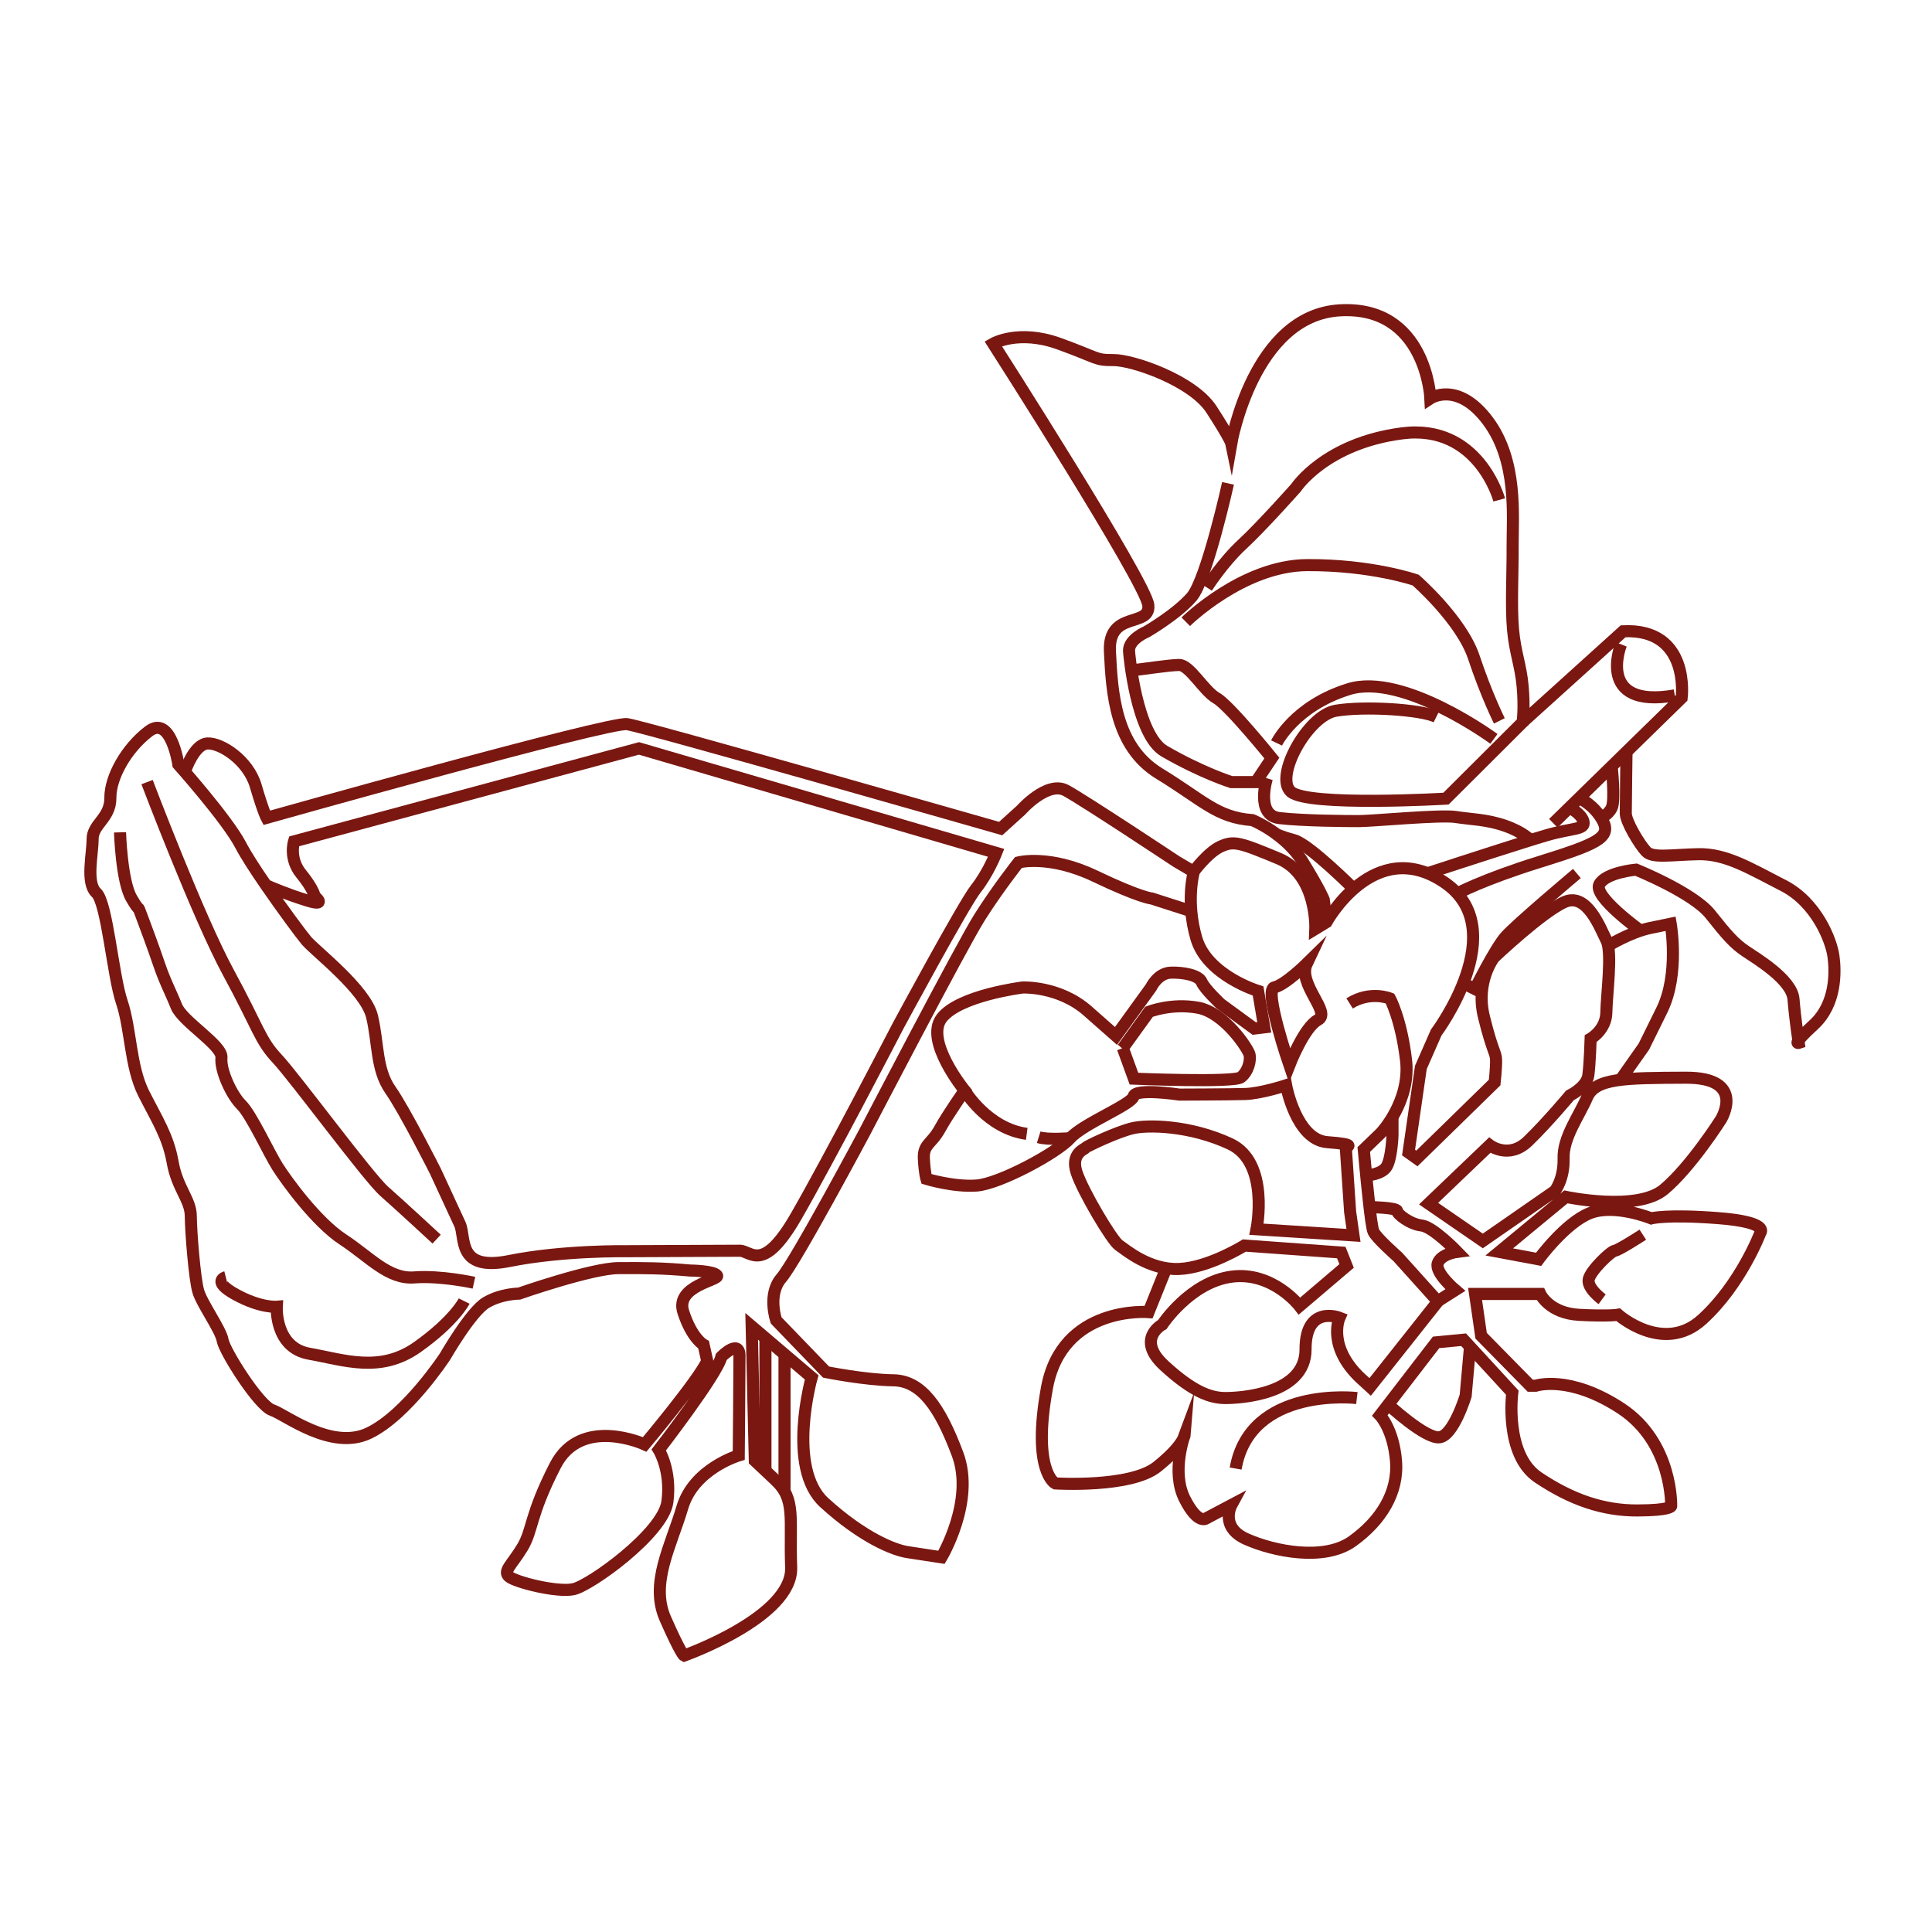 <?xml version="1.0" encoding="UTF-8"?>
<svg id="tracés" xmlns="http://www.w3.org/2000/svg" viewBox="0 0 160 160">
  <defs>
    <style>
      .cls-1 {
        fill: none;
        stroke: #7a1711;
        stroke-miterlimit: 10;
      }
    </style>
  </defs>
  <g>
    <path class="cls-1" d="M98.65,75.46l-3.26-1.05s-.91-.04-4.7-1.85-6.34-1.14-6.34-1.14c0,0-1.75,2.21-3.23,4.56-1.48,2.34-9.49,17.74-9.49,17.74,0,0-5.74,10.76-6.92,12.12s-.43,3.51-.43,3.51l4.13,4.28s3.24.65,5.57.68,3.86,2.22,5.32,6.11c1.46,3.89-1.33,8.55-1.33,8.55,0,0-1.67-.26-2.81-.43s-3.73-1.21-6.89-4.09c-3.17-2.88-1.05-10.38-1.05-10.38l-4.97-4.23.26,11.13,1.71,1.61c1.71,1.61,1.15,3.11,1.3,7.22.15,4.12-8.87,7.31-8.87,7.31,0,0-.26-.13-1.55-3.06s.46-6,1.41-9.21,4.67-4.31,4.67-4.31c0,0,.06-6.79.06-8.24s-1.5.07-1.5.07c-.32,1.43-5.18,7.71-5.18,7.71,0,0,1.06,1.7.71,4.31-.36,2.61-6.4,6.94-7.78,7.23s-4.8-.59-5.33-1.04.2-.94,1.09-2.4.6-2.65,2.74-6.81c2.14-4.16,7.4-1.74,7.4-1.74,0,0,4.42-5.27,5.18-6.9l-.3-1.35s-.97-.52-1.68-2.71c-.71-2.19,3.06-2.64,2.79-3.03s-2.22-.41-2.22-.41c-2.38-.21-3.71-.21-5.94-.2s-8.23,2.11-8.23,2.11c0,0-1.48,0-2.74.75s-3.4,4.47-3.4,4.47c0,0-3.17,4.83-6.29,6.33-3.11,1.5-6.91-1.53-8.02-1.9s-3.95-4.88-4.1-5.77-1.72-3.04-2.02-4.07-.61-4.9-.62-6.23c0-1.34-1.12-2.3-1.5-4.45-.38-2.15-1.27-3.48-2.4-5.71-1.12-2.22-1.06-5.34-1.81-7.56-.75-2.22-1.22-8.23-2.11-9.05s-.31-3.19-.31-4.45c0-1.26,1.48-1.71,1.47-3.42s1.32-4.09,3.17-5.5c1.85-1.42,2.46,2.74,2.46,2.74,0,0,4.02,4.51,5.15,6.66.43.83,1.24,2.08,2.11,3.34,1.37,1.99,2.89,4.04,3.34,4.58.75.89,4.91,4.06,5.44,6.29.53,2.22.33,4.38,1.52,6.08s3.73,6.74,3.73,6.74c0,0,1.5,3.26,2.02,4.37s-.3,3.95,4.11,3.06c4.42-.89,9.66-.81,9.66-.81l9.42-.04c.92,0,1.9,1.94,4.65-2.83,2.75-4.77,8.44-15.76,8.44-15.76,0,0,5.45-10.12,6.46-11.39,1.01-1.27,1.68-2.97,1.68-2.97l-29.58-8.65-28.57,7.7s-.45,1.4.58,2.67c1.04,1.27,1.13,1.88,1.13,1.88,0,0,1.08.87-.58.36s-3.03-1.09-3.46-1.29"/>
    <line class="cls-1" x1="63.39" y1="110.77" x2="63.39" y2="121.75"/>
    <line class="cls-1" x1="64.97" y1="112.11" x2="64.97" y2="123.43"/>
    <path class="cls-1" d="M96.58,105.03l-1.46,3.63s-7.17-.6-8.42,6.3.69,7.89.69,7.89c0,0,6.23.39,8.44-1.38s2.28-2.64,2.28-2.64c0,0-1.14,3.05,0,5.3s1.83,1.59,1.83,1.59l2.04-1.08s-1,1.84,1.26,2.83c2.25,1,6.41,1.85,8.76.17s3.83-4.03,3.61-6.66-1.33-3.77-1.33-3.77l4.65-6.04,2.28-.22,4.03,4.38s-.67,5.13,2.14,7.02,5.45,2.75,8.22,2.74,2.8-.36,2.8-.36c0,0,.15-5.26-4.15-8.09-4.3-2.82-7.07-1.88-7.07-1.88h-.45s-4.07-4.14-4.07-4.14l-.5-3.46h5.4s.73,1.6,3.23,1.73,3.22-.01,3.22-.01c0,0,3.75,3.31,6.96.39s4.82-7.19,4.82-7.19c0,0,.79-.87-3.5-1.2s-5.54.02-5.54.02c0,0-3.05-1.24-5.09-.43s-4.24,3.82-4.24,3.82l-3.26-.61,5.52-4.56s5.89,1.26,8.13-.62,4.72-5.8,4.72-5.8c0,0,2.13-3.47-2.92-3.45s-7.48.03-8.17,1.62c-.69,1.6-2,3.33-1.95,5.06s-.72,2.7-.72,2.7l-5.97,4.14-4.49-3.09,5.06-4.84s1.58,1.21,3.18-.34c1.6-1.55,3.46-3.78,3.46-3.78,0,0,1.41-.69,1.53-1.68.13-.98.19-3.02.19-3.02,0,0,1.28-.73,1.3-2.17s.51-4.99.01-5.97-1.59-3.96-3.42-3.2-5.89,4.61-5.89,4.61c0,0-1.57,2.01-.83,4.95.73,2.95.99,2.91,1,3.57s-.12,1.84-.12,1.84l-6.44,6.29-.69-.49,1.02-7.05,1.27-2.89s6.43-8.58.64-12.46c-5.79-3.88-9.73,3.32-9.73,3.32l-.92.56s.18-4.49-3.04-5.83-3.71-1.49-4.79-1-2.25,2.09-2.25,2.09l-1.44-.85s-7.58-5.03-9.12-5.87c-1.55-.85-3.73,1.62-3.73,1.62l-1.69,1.53s-29.42-8.43-30.94-8.65-29.85,7.76-29.85,7.76c0,0-.27-.49-.9-2.64-.63-2.14-2.88-3.57-3.99-3.52s-1.85,2.26-1.85,2.26"/>
    <path class="cls-1" d="M106.78,88.21s1.22-3.15,2.37-3.75-1.72-2.98-.93-4.65c0,0-1.8,1.77-2.69,1.96s1.25,6.44,1.25,6.44Z"/>
    <path class="cls-1" d="M111.77,83.1c1.71-1.08,3.34-.41,3.34-.41,0,0,.92,1.67,1.33,5.09.41,3.42-2.08,6.05-2.08,6.05l-1.42,1.37s.2,2.24.41,4.15c.14,1.3.29,2.45.4,2.66.25.53,2.01,2.08,2.01,2.08l3.32,3.69-5.61,7.08-.48-.44c-3.2-2.77-2.06-5.29-2.06-5.29,0,0-2.82-1.11-2.81,2.62s-5.42,4.03-6.64,4.03-2.68-.5-5.07-2.7c-2.38-2.2-.15-3.39-.15-3.39,0,0,2.3-3.5,5.72-3.96s5.64,2.43,5.64,2.43l3.9-3.32-.44-1.11-8.03-.58s-2.93,1.83-5.39,1.94-4.42-1.57-5-1.97-2.98-4.44-3.5-6.02.67-1.93.77-2.06,2.56-1.29,3.84-1.6,4.79-.25,8.1,1.29c3.31,1.54,2.19,7.07,2.19,7.07l8.03.51-.28-1.96-.36-5.36s1.08-.21-1.52-.4-3.42-4.71-3.42-4.71c0,0-2.09.68-3.37.72s-5.46.05-5.46.05c0,0-3.65-.55-3.8.14s-4.17,2.26-5.24,3.46c-1.07,1.21-5.85,3.79-7.76,3.93s-4.16-.55-4.16-.55c0,0-.15-.48-.21-1.68-.06-1.2.63-1.2,1.32-2.45s2.06-3.19,2.06-3.19c0,0-3.35-4.1-1.91-5.99s6.71-2.54,6.71-2.54c0,0,3.01-.14,5.37,1.93q2.36,2.08,2.36,2.08l2.9-4.01s.56-1.2,1.65-1.23,2.32.22,2.55.78,1.56,1.81,1.56,1.81l2.79,2.04.83-.1-.51-3.01s-4.21-1.28-5.11-4.35-.22-5.49-.22-5.49"/>
    <path class="cls-1" d="M133.17,78.33s1.82-1.13,3.5-1.48l1.69-.35s.74,4.18-.74,7.17l-1.48,3-1.97,2.8"/>
    <path class="cls-1" d="M132.68,107.6s-1.26-.92-1.11-1.65,1.83-2.33,2.16-2.37,2.32-1.33,2.32-1.33"/>
    <path class="cls-1" d="M92.99,86.8l.92,2.53s8.24.34,8.85-.11.85-1.44.71-1.92-2.07-3.46-4.28-3.85-4.03.34-4.03.34l-2.18,3.02Z"/>
    <path class="cls-1" d="M79.89,90.32s1.89,3.15,5.14,3.58"/>
    <path class="cls-1" d="M113.41,99.96s2.29.05,2.29.32,1.09,1.11,2.03,1.21,2.95,2.18,2.95,2.18c0,0-1.35.17-1.61.95s1.45,2.22,1.45,2.22l-1.45.92"/>
    <path class="cls-1" d="M118.95,59.37c-1.25-.62-6-.91-8.33-.51s-5.12,5.47-3.71,6.71,12.84.57,12.84.57l6.35-6.33s.16-1.17,0-2.96-.63-2.8-.8-4.74-.02-4.51-.03-6.93.44-7.01-2.06-10.34-4.75-1.85-4.75-1.85c0,0-.34-7.7-7.5-7.29s-8.99,11.01-8.99,11.01c0,0-.08-.39-1.64-2.8s-6.55-4.1-8.11-4.09-1.17-.15-4.52-1.36-5.45,0-5.45,0c0,0,12.68,19.8,12.85,21.67s-3.35.4-3.18,3.83.42,7.86,4.08,10.1c3.67,2.24,4.76,3.64,7.72,3.86,0,0,2.74,1.11,4.2,3.5,1.46,2.39,1.71,3.09,1.71,3.09l.23,1.92"/>
    <path class="cls-1" d="M101.7,40.03s-1.77,7.98-3.01,9.41c-1.24,1.43-3.72,2.87-3.72,2.87,0,0-1.47.6-1.47,1.57,0,.24.61,6.99,2.93,8.33,3.09,1.79,5.54,2.56,5.54,2.56h2.03s1.33-1.99,1.33-1.99c0,0-3.52-4.36-4.58-4.96s-2.22-2.76-3.1-2.75-2.99.35-3.96.45"/>
    <path class="cls-1" d="M18.7,105.77s-1.23.31.83,1.44,3.39,1.01,3.39,1.01c0,0-.19,3.38,2.69,3.89s5.86,1.63,8.94-.54c3.07-2.17,3.89-3.82,3.89-3.82"/>
    <path class="cls-1" d="M12.18,64.77s4.26,11.22,6.74,15.78c2.48,4.56,2.59,5.59,4.03,7.12s7.54,9.82,8.88,11,4.33,3.95,4.33,3.95"/>
    <path class="cls-1" d="M9.94,68.93s.12,4.01.94,5.44.41.31.83,1.44.93,2.48,1.45,4.01c.52,1.53.93,2.22,1.45,3.52.52,1.29,3.84,3.23,3.73,4.26s.82,3.08,1.65,3.9,2.28,4,3,5.13c.72,1.13,3.18,4.55,5.4,6.01,2.23,1.46,3.77,3.32,5.93,3.15s4.93.44,4.93.44"/>
    <path class="cls-1" d="M124.16,41.4s-1.71-6.34-8.06-5.51-8.76,4.49-8.76,4.49c0,0-2.82,3.18-4.44,4.68-1.62,1.49-2.96,3.59-2.96,3.59"/>
    <path class="cls-1" d="M98.2,51.49s4.71-4.66,10.05-4.69c5.34-.03,8.99,1.24,8.99,1.24,0,0,3.79,3.3,4.82,6.4s2.11,5.26,2.11,5.26"/>
    <path class="cls-1" d="M128.64,68.18l10.63-10.39s.74-5.78-4.85-5.51l-8.32,7.52"/>
    <path class="cls-1" d="M118.16,72.34s4.85-1.59,7.94-2.56c.85-.27,1.57-.49,2.02-.62,2.08-.6,3.18-.44,3.02-1.11s-1.17-1.17-1.17-1.17"/>
    <path class="cls-1" d="M104.92,64.45s-.97,3.07,1.03,3.3,5.5.25,6.6.25,6.76-.54,8.01-.34,2.55.19,4.09.73c1.54.54,2.09,1.19,2.09,1.19"/>
    <path class="cls-1" d="M120.65,74.01s2.13-1.16,6.82-2.62c4.7-1.46,5.98-2.02,5.29-3.37-.69-1.34-1.97-1.93-1.97-1.93"/>
    <path class="cls-1" d="M135.86,77.07s-3.95-2.83-3.41-3.83,3.04-1.22,3.04-1.22c0,0,4.71,1.9,6.14,3.68,1.42,1.79,2.01,2.45,2.93,3.07s3.84,2.36,3.97,3.98.43,3.62.43,3.62c0,0-.62.21,1.24-1.5,1.87-1.71,1.82-4.38,1.64-5.67-.17-1.29-1.39-4.45-4.14-5.86-2.75-1.41-4.76-2.65-7.05-2.6s-3.79.35-4.33-.23-1.68-2.45-1.68-3.16c0-.71.06-5.09.06-5.09"/>
    <path class="cls-1" d="M133.47,63.46s.31,2.83,0,3.45-.89.79-.89.79"/>
    <path class="cls-1" d="M113.14,97.34s1.34-.04,1.73-.79.45-2.52.45-2.52v-1.52"/>
    <path class="cls-1" d="M112.37,115.78s-8.84-1.04-10.04,5.84"/>
    <path class="cls-1" d="M114.97,116.32s3.07,2.85,4.24,2.71,2.17-3.44,2.17-3.44l.36-4.06"/>
    <path class="cls-1" d="M88.64,94.26s-1.85.16-2.62-.08"/>
    <path class="cls-1" d="M130.59,72.34s-5.06,4.25-5.93,5.26c-.87,1.01-2.51,4.31-2.51,4.31l-.96-.48"/>
    <path class="cls-1" d="M112.14,73.64s-3.72-3.72-4.97-4.06-1.45-.5-1.45-.5"/>
    <path class="cls-1" d="M123.72,61.19s-7.51-5.52-12.02-4.12-5.98,4.46-5.98,4.46"/>
  </g>
  <path class="cls-1" d="M134.25,53.36s-2.16,5.38,4.45,4.23"/>
</svg>